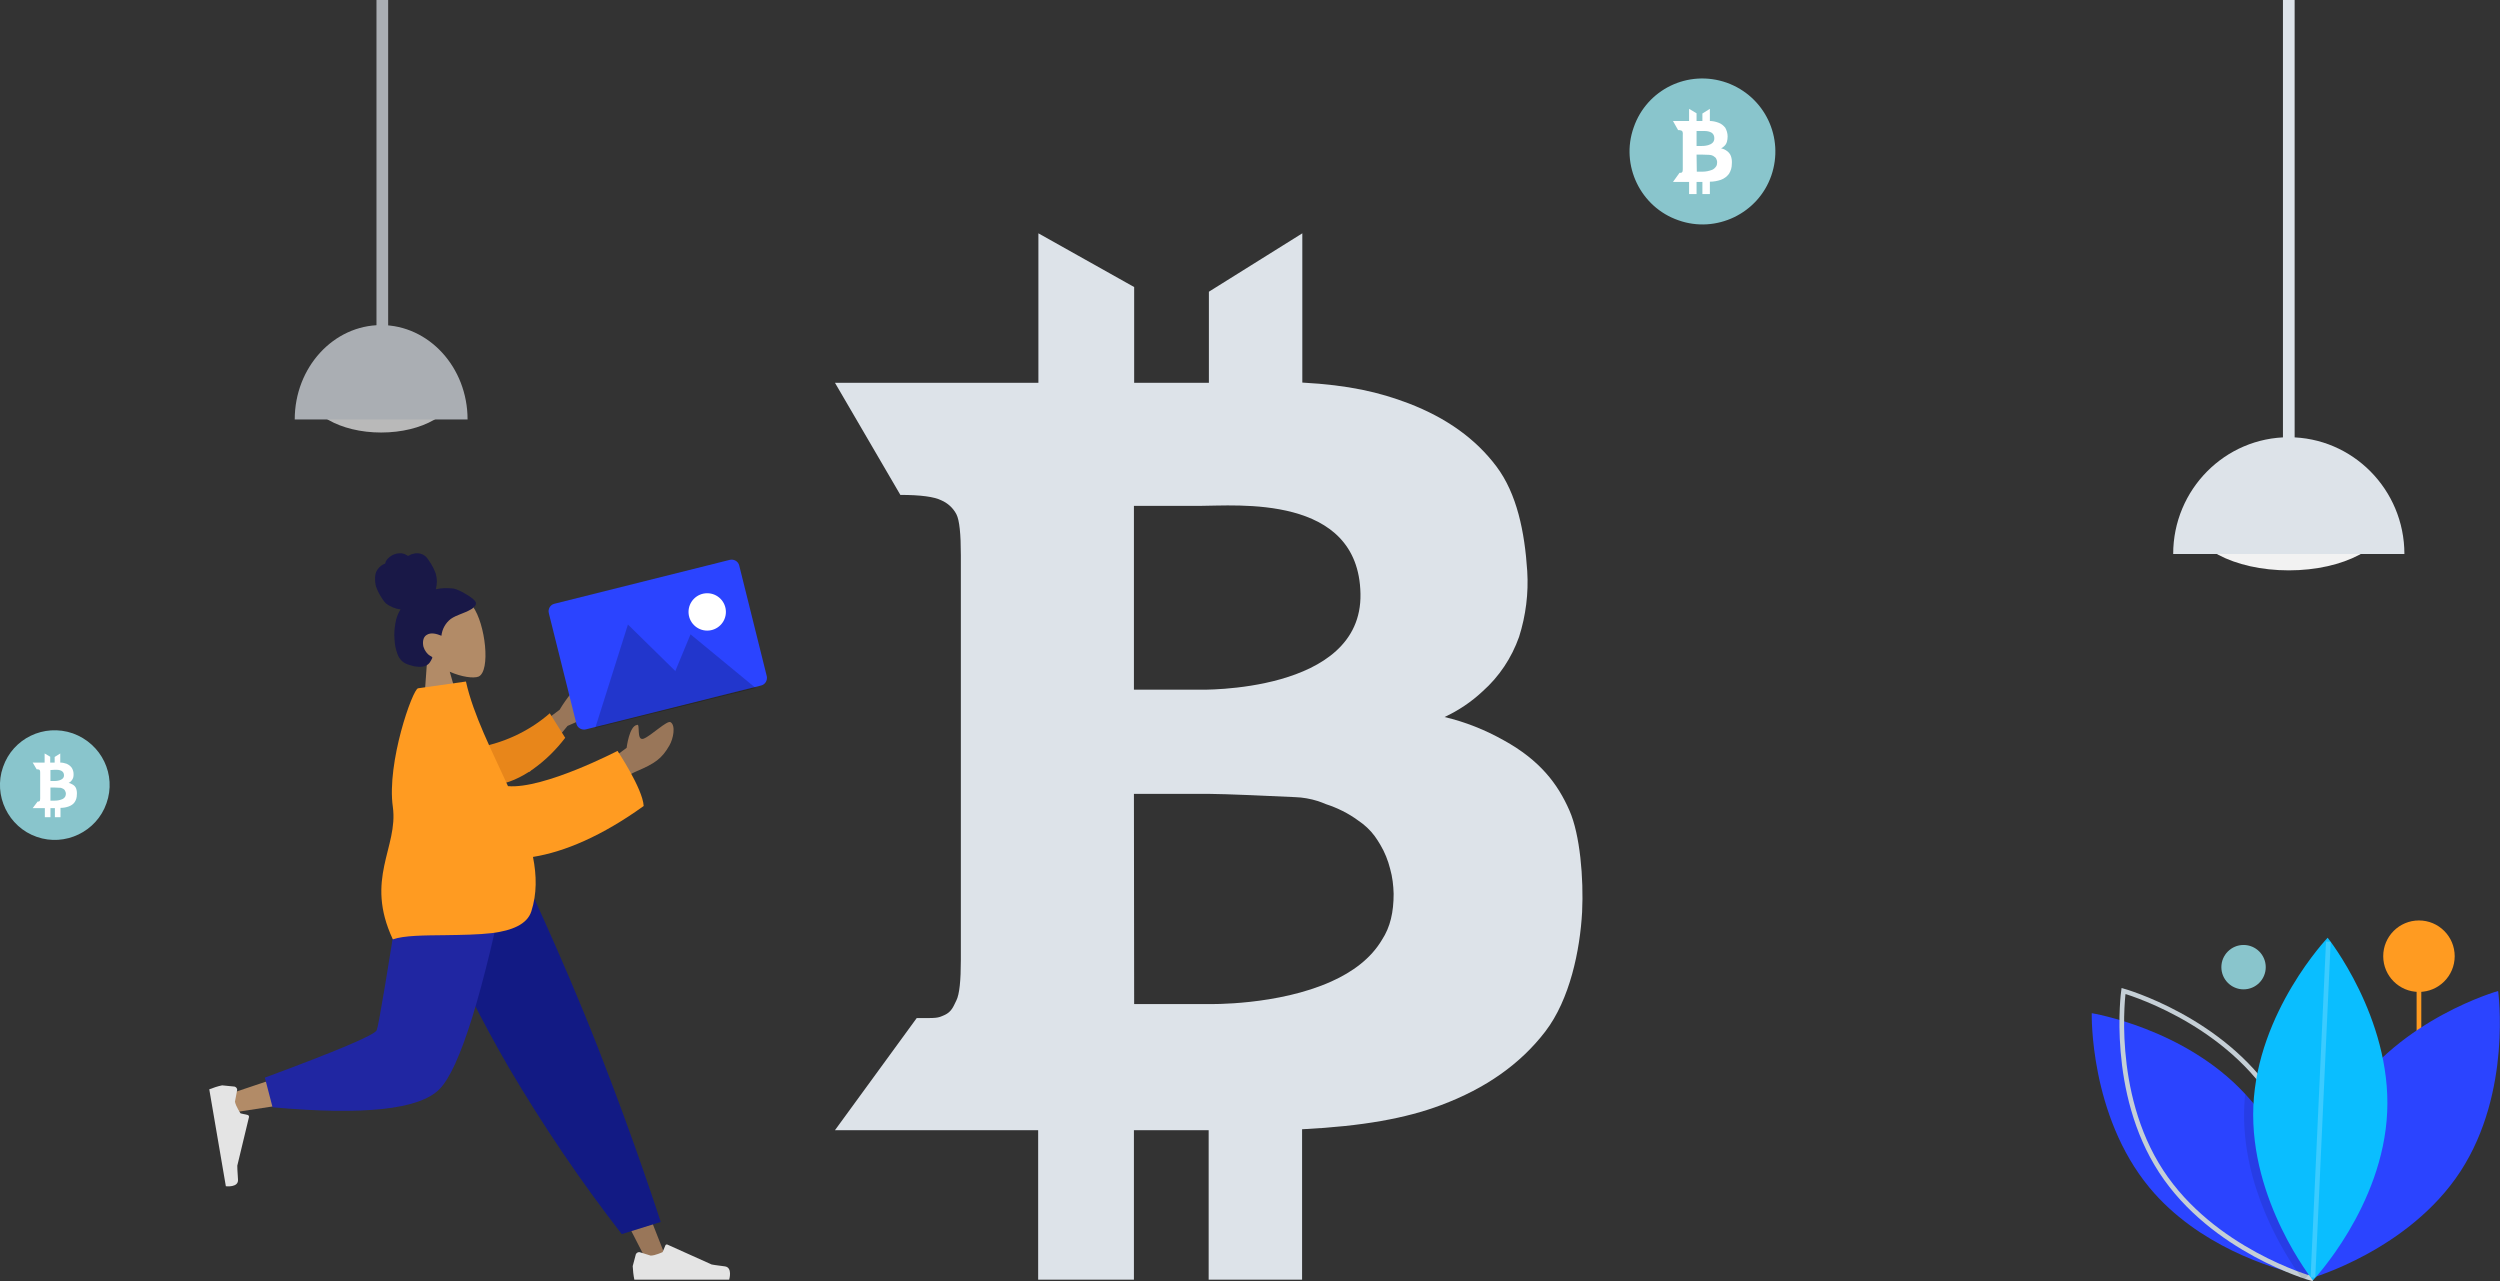 <?xml version="1.0" encoding="utf-8"?>
<!-- Generator: Adobe Illustrator 23.0.3, SVG Export Plug-In . SVG Version: 6.00 Build 0)  -->
<svg xmlns="http://www.w3.org/2000/svg" xmlns:xlink="http://www.w3.org/1999/xlink" x="0px" y="0px"
	 viewBox="0 0 1070.4 548.5" style="enable-background:new 0 0 1070.4 548.5;" xml:space="preserve">
<rect x="0" y="0" width="1070.4" height="548.5" fill="#333333" stroke="none"/>
<style type="text/css">
	.digital-currency-0{fill:#F2F2F2;}
	.digital-currency-1{fill:#DDE3E9;}
	.digital-currency-2{opacity:0.7;}
	.digital-currency-3{fill:#89C5CC;}
	.digital-currency-4{fill:#FFFFFF;enable-background:new    ;}
	.digital-currency-5{fill:none;stroke:#FF9B21;stroke-width:2;stroke-miterlimit:10;}
	.digital-currency-6{fill:#FF9B21;}
	.digital-currency-7{fill:#2B44FF;}
	.digital-currency-8{fill:none;stroke:#C5CFD6;stroke-width:2;stroke-miterlimit:10;}
	.digital-currency-9{opacity:0.1;enable-background:new    ;}
	.digital-currency-10{fill:#0ABEFF;}
	.digital-currency-11{opacity:0.2;fill:none;stroke:#FFFFFF;stroke-width:2;stroke-miterlimit:10;}
	.digital-currency-12{fill:#B28B67;}
	.digital-currency-13{fill:#191847;}
	.digital-currency-14{fill:#997659;}
	.digital-currency-15{fill:#E4E4E4;}
	.digital-currency-16{fill:#121A84;}
	.digital-currency-17{fill:#2026A2;}
	.digital-currency-18{fill:#E8861A;}
	.digital-currency-19{fill:#C5CFD6;}
	.digital-currency-20{opacity:0.2;}
	.digital-currency-21{fill:#FFFFFF;}
</style>
<g id="Hanging_Lamp" transform="translate(35.569)">
	<g id="Light" transform="translate(0 187.208)">
		<ellipse id="Hanging_Lamp_Light" class="digital-currency-0" cx="944.4" cy="34.5" rx="42.5" ry="22.5"/>
		<path id="Hanging_Lamp-2" class="digital-currency-1" d="M993.9,50c0-27.6-22.2-50-49.5-50c-27.3,0-49.5,22.4-49.5,50"/>
	</g>
	<rect id="Wire" x="941.9" class="digital-currency-1" width="5" height="194.5"/>
</g>
<g id="Hanging_Lamp-3" transform="translate(161.794)" class="digital-currency-2">
	<g id="Light-2" transform="translate(0 139.188)">
		<ellipse id="Hanging_Lamp_Light-2" class="digital-currency-0" cx="1.4" cy="27.8" rx="31.8" ry="18.2"/>
		<path id="Hanging_Lamp-4" class="digital-currency-1" d="M38.4,40.4C38.4,18.1,21.8,0,1.4,0s-37,18.1-37,40.4"/>
	</g>
	<rect id="Wire-2" x="-0.6" class="digital-currency-1" width="5" height="162.2"/>
</g>
<path class="digital-currency-1" d="M672,347.1c-5-11.5-12.7-21.6-28.1-30.1c-8-4.5-16.5-7.9-25.4-10c6-2.8,11.5-6.5,16.3-11
	c7.1-6.3,12.4-14.3,15.6-23.3c2.9-9.1,4.1-18.7,3.5-28.2c-1.1-16.8-4.4-33.1-13.2-44.8s-21.2-20.7-37.6-27
	c-12.6-4.8-25.5-7.8-45.5-8.9V99.9l-40,25v39h-32v-41l-41-23v64h-87.1l28,48c8.7,0,14.5,0.8,17.5,2.3c2.8,1.2,5.1,3.3,6.5,6
	c1.3,2.5,1.9,8.4,1.9,17.5v173.2c0,9-0.6,14.8-1.9,17.4s-2,4.9-5.1,6.3s-3.2,1.3-11.8,1.3h-0.1l-35,48h87v64h41v-64h32v64h40v-64.4
	c26-1.3,44.5-4.7,59.4-10.3c19.3-7.2,34.1-17.7,44.7-31.5s14.9-34.9,15.8-51.2C678.1,376,676.5,357.3,672,347.1z M485.5,217.9
	L485.5,217.9l0-1.3h28c15.7,0,68.2-5.2,69,37.6c0.9,42.8-69,41.1-69,41.1h-28v-3.3h0V217.9z M485.5,339.9h32c6.5,0,28.9,1,37,1.4
	c3.3,0.1,6.6,0.7,9.8,1.7c1.2,0.4,2.2,0.8,3.4,1.3c4.9,1.6,9.6,3.9,13.8,7c2.7,1.8,5.2,4.1,7.1,6.7c0.9,1.2,1.6,2.4,2.4,3.7
	c1.9,3.2,3.3,6.7,4.2,10.3c1,3.5,1.4,7.1,1.5,10.7c0,7.8-1.4,14.2-5,19.7c-4.8,8.1-12.7,13.8-21.6,17.8c-23,10.4-52.5,9.7-52.5,9.7
	h-32L485.5,339.9z"/>
<g>
	<path id="appDevelopment_132_" class="digital-currency-3" d="M758.4,75.2c-5.6,16.2-23.6,24.9-39.8,19.1c-16.2-5.6-24.9-23.6-19.1-39.8
		c5.6-16.2,23.3-24.9,39.8-19.1C755.7,41.3,764,59,758.4,75.2z"/>
	<path class="digital-currency-4" d="M741.1,66.8c-0.4-1.1-1.2-1.9-2.2-2.5c-0.6-0.4-1.3-0.6-2-0.8c0.5-0.2,0.9-0.5,1.3-0.9c0.6-0.5,1-1.2,1.2-1.9
		c0.2-0.7,0.3-1.5,0.3-2.3c0-1.3-0.4-2.6-1-3.7c-0.8-1-1.8-1.8-3-2.2c-1.1-0.4-2.4-0.7-3.6-0.7v-5.2l-3.2,2v3.2h-2.5v-3.3l-3.2-1.9
		v5.2h-6.9l2.2,3.9c0.5,0,0.9,0,1.4,0.2c0.2,0.1,0.4,0.3,0.5,0.5c0.1,0.5,0.2,0.9,0.1,1.4V72c0,0.5,0,1-0.1,1.4
		c-0.1,0.2-0.2,0.4-0.4,0.5s-0.3,0.1-0.9,0.1h0l-2.8,3.9h6.9v5.2h3.2v-5.2h2.5v5.2h3.2v-5.3c1.6,0,3.2-0.3,4.7-0.8
		c1.4-0.5,2.6-1.4,3.5-2.6c0.8-1.3,1.2-2.7,1.2-4.2C741.6,69.1,741.5,67.9,741.1,66.8z M726.4,56.2L726.4,56.2l0-0.1h2.2
		c1.2,0,5.4-0.4,5.4,3.1c0.1,3.5-5.4,3.3-5.4,3.3h-2.2v-0.3h0V56.2z M726.4,66.2h2.5c0.5,0,2.3,0.1,2.9,0.1c0.3,0,0.5,0.1,0.8,0.1
		c0.1,0,0.2,0.1,0.3,0.1c0.4,0.1,0.8,0.3,1.1,0.6c0.2,0.1,0.4,0.3,0.6,0.5c0.2,0.3,0.4,0.7,0.5,1.1c0.1,0.3,0.1,0.6,0.1,0.9
		c0,0.6-0.1,1.1-0.4,1.6c-0.4,0.6-1,1.2-1.7,1.5c-1.3,0.5-2.7,0.8-4.1,0.8h-2.5L726.4,66.2z"/>
</g>
<g>
	<path id="appDevelopment_1_" class="digital-currency-3" d="M45.6,343.9c-4.2,12.2-17.8,18.7-29.9,14.4C3.6,354.1-3,340.6,1.3,328.4
		c4.2-12.2,17.5-18.7,29.9-14.4C43.6,318.5,49.9,331.8,45.6,343.9z"/>
	<path class="digital-currency-4" d="M32.6,337.6c-0.3-0.8-0.9-1.4-1.7-1.8c-0.5-0.3-1-0.5-1.5-0.6c0.4-0.2,0.7-0.4,1-0.7c0.4-0.4,0.7-0.9,0.9-1.4
		c0.2-0.6,0.2-1.1,0.2-1.7c0-1-0.3-1.9-0.8-2.7c-0.6-0.8-1.3-1.3-2.2-1.7c-0.9-0.3-1.8-0.5-2.7-0.5v-3.9l-2.4,1.5v2.4h-1.9v-2.5
		l-2.4-1.4v3.9H14l1.7,2.9c0.4,0,0.7,0,1,0.1c0.2,0.1,0.3,0.2,0.4,0.4c0.1,0.3,0.1,0.7,0.1,1.1v10.6c0,0.4,0,0.7-0.1,1.1
		c-0.1,0.2-0.1,0.3-0.3,0.4c-0.2,0.1-0.2,0.1-0.7,0.1h0L14,346h5.2v3.9h2.4V346h1.9v3.9h2.4v-4c1.2,0,2.4-0.2,3.5-0.6
		c1.1-0.4,2-1,2.6-1.9c0.6-0.9,0.9-2,0.9-3.1C33,339.4,32.9,338.5,32.6,337.6z M21.6,329.7L21.6,329.7L21.6,329.7l1.7-0.1
		c0.9,0,4-0.3,4.1,2.3c0.1,2.6-4.1,2.5-4.1,2.5h-1.7v-0.2h0V329.7z M21.6,337.2h1.9c0.4,0,1.7,0.1,2.2,0.1c0.2,0,0.4,0,0.6,0.1
		c0.1,0,0.1,0.1,0.2,0.1c0.3,0.1,0.6,0.2,0.8,0.4c0.2,0.1,0.3,0.3,0.4,0.4c0.2,0.3,0.3,0.6,0.4,0.9c0.1,0.2,0.1,0.4,0.1,0.7
		c0,0.4-0.1,0.8-0.3,1.2c-0.3,0.5-0.8,0.9-1.3,1.1c-1,0.4-2,0.6-3.1,0.6h-1.9L21.6,337.2z"/>
</g>
<g>
	<circle class="digital-currency-3" cx="960.6" cy="414.1" r="9.5"/>
	<line class="digital-currency-5" x1="1035.7" y1="517.8" x2="1035.7" y2="409.4"/>
	<circle class="digital-currency-6" cx="1035.7" cy="409.4" r="15.3"/>
	<path class="digital-currency-7" d="M1005.5,470.1c-22.1,34-16.1,77.2-16.1,77.2s42-11.9,64.1-45.8c22.1-34,16.1-77.2,16.1-77.2
		S1027.6,436.1,1005.5,470.1z"/>
	<path class="digital-currency-7" d="M989.3,546.8c0,0-0.5-0.1-1.5-0.3c-0.8-0.2-1.9-0.4-3.2-0.7c-11.9-2.8-43.5-12.3-64.2-37.2
		c-25.9-31.2-24.8-74.8-24.8-74.8s39.6,6.4,65.6,34.5c1.1,1.2,2.2,2.5,3.3,3.7c22.5,27.2,24.6,63.7,24.8,72.7
		C989.3,546.1,989.3,546.8,989.3,546.8z"/>
	<path class="digital-currency-8" d="M973.3,470.1c22.1,34,16.1,77.2,16.1,77.2s-42-11.9-64.1-45.8s-16.1-77.2-16.1-77.2S951.2,436.1,973.3,470.1z"
		/>
	<path class="digital-currency-9" d="M989.3,544.8c-0.6,0.7-1.1,1.3-1.5,1.8c-0.9,1.1-1.5,1.6-1.5,1.6s-0.6-0.8-1.7-2.3c-6-8.3-25.2-38-23.7-72.2
		c0.1-1.8,0.2-3.6,0.4-5.3c1.1,1.2,2.2,2.5,3.3,3.7C987,499.2,989.1,535.7,989.3,544.8z"/>
	<path class="digital-currency-10" d="M1022.1,476.1c-1.8,40.5-31.8,72.1-31.8,72.1s-27.2-34.1-25.5-74.6s31.8-72.1,31.8-72.1
		S1023.9,435.6,1022.1,476.1z"/>
	<line class="digital-currency-11" x1="990.3" y1="547" x2="996.9" y2="403.2"/>
</g>
<g>
	<g id="Head" transform="translate(48.06 27.507)">
		<path id="Head-2" class="digital-currency-12" d="M132.8,283.4l2.1-29.4c-4-3.5-7-8.1-7.4-13.6c-1.1-16,21.5-15.6,26.9-8.2
			c5.4,7.4,7.7,27.7,2.4,30c-2.1,0.8-7.1,0.2-12.3-2.1l6,20.9L132.8,283.4z"/>
	</g>
	<path id="hair" class="digital-currency-13" d="M194.2,252c-2.5-0.3-5-0.3-7.6,0.3c0.6-2.2,0.6-4.5,0-6.6c-0.7-2-1.7-3.9-2.9-5.6
		c-0.5-0.8-1.1-1.6-1.9-2.2c-0.8-0.6-1.8-0.9-2.7-1c-1-0.1-1.9,0.1-2.9,0.4c-0.4,0.2-0.8,0.4-1.2,0.6c-0.4,0.2-0.7-0.1-1-0.3
		c-0.9-0.5-1.9-0.8-2.9-0.7c-1.1,0-2.1,0.3-3.1,0.8c-0.9,0.5-1.8,1.2-2.4,2c-0.3,0.4-0.5,0.8-0.6,1.3c-0.1,0.2-0.1,0.3-0.3,0.4
		c-0.2,0.1-0.3,0.1-0.5,0.2c-1.6,0.8-2.9,2.3-3.4,4c-0.3,1.5-0.3,3.1,0,4.7c0.3,1.9,2.8,6.6,4.6,8.2c1.8,1.3,3.9,2.2,6.1,2.4
		c-1.1,1.8-1.9,3.8-2.2,5.9c-0.4,2.3-0.6,4.5-0.4,6.8c0.1,2.2,0.5,4.4,1.3,6.5c0.7,1.9,2,3.4,3.9,4.2c0.8,0.3,1.7,0.6,2.6,0.8
		c0.8,0.3,1.8,0.3,2.6,0.4c1.7,0.1,3.5-0.3,4.6-1.7c0.4-0.6,0.8-1.2,1.1-1.9c0.1-0.3,0.2-0.3,0-0.6c-0.3-0.2-0.5-0.3-0.8-0.5
		c-1.4-0.8-2.4-2.3-2.9-3.9c-0.4-1.7-0.3-4,1.3-5c1.9-1.3,4.4-0.5,6.4,0.3c0.3-2.9,1.8-5.5,4-7.2c2.6-1.8,5.8-2.4,8.5-4
		c0.8-0.4,1.3-0.9,1.9-1.6c0.3-0.3,0.4-0.7,0.4-1.1c0-0.4-0.3-0.8-0.6-1.2C202,255.7,196.8,252.5,194.2,252z"/>
	<path id="Leg_1_" class="digital-currency-14" d="M183.6,369.8l53.6,92.7l40.2,78.4h8.7l-67.3-171.1H183.6z"/>
	<path id="shoe" class="digital-currency-15" d="M274.1,536.2c-0.8-0.3-1.6,0.2-1.9,0.9v0.1l-1.3,4.9c0.1,1.9,0.3,3.9,0.7,5.8h40.6
		c0,0,1.6-5.3-1.9-5.7s-5.6-0.8-5.6-0.8l-18.9-8.5c-0.3-0.2-0.8,0-0.9,0.3l0,0l-1.2,2.9c0,0-3.2,1.5-5.1,1.5L274.1,536.2z"/>
	<path id="Pant" class="digital-currency-16" d="M266.2,528.4l16.7-5.2c0,0-10.9-33.9-26.9-74.7s-34.2-78.7-34.2-78.7h-47.1c0,0,20.3,48,43.1,87.2
		C232.4,481.8,248.5,505.6,266.2,528.4z"/>
	<path id="Leg-2_1_" class="digital-currency-12" d="M180.1,369.8c-5,32.6-14.8,74.2-15.7,75.6c-0.6,0.8-22.7,8.5-66.3,23l1.9,7.9
		c52-7.7,79.3-13.8,82.1-18.1c4.2-6.4,25.2-57.1,33.2-88.4H180.1L180.1,369.8z"/>
	<path id="Pant-2" class="digital-currency-17" d="M113.4,461.4l3.3,12.7c38.9,3.5,62.7,1,71.4-7.7s18.8-40.9,30-96.8h-44.9
		c-7.1,45.8-11.1,69.6-11.9,71.5C160.3,443.2,144.4,449.9,113.4,461.4z"/>
	<path id="shoe-2" class="digital-currency-15" d="M101.5,466.9c0.2-0.8-0.4-1.6-1.3-1.7c0,0,0,0-0.1,0l-5-0.5c-1.9,0.4-3.7,1-5.5,1.7l7.1,41.5
		c0,0,5.5,0.7,5.2-2.9c-0.3-3.5-0.3-5.9-0.3-5.9l5-20.8c0.1-0.4-0.2-0.8-0.5-0.9l0,0l-3.1-0.7c0,0-2-2.9-2.4-5L101.5,466.9z"/>
	<path id="Skin" class="digital-currency-14" d="M257.9,327.9l10.4-7.7c0,0,1.1-9.3,4.4-9.8c0.8-0.5,0.7,1.3,0.8,3c0.1,1.7,0.4,3.4,2,2.9
		c3.1-1.1,10.1-8,11.6-7.1c2.3,1.4,1.2,7.1-0.5,10c-3.2,5.6-6.2,7.7-14,11c-6.1,2.6-12.6,8.9-12.6,8.9L257.9,327.9z M215.9,321.6
		l23.7-17.7c3-5,6.7-9.6,10.9-13.5c1.2-0.7,3.4-1.3,1.8,2.6c-1.5,4-3,8.2-1.8,9.2c0.5,0.4,1.3,0.3,2.1,0.2c1-0.2,2.2-0.3,3,0.6
		c1,1.1-3.2,3.8-12.6,7.8l-16.2,19.7L215.9,321.6z"/>
	<path id="Sleeve" class="digital-currency-18" d="M203,320.3c11.9-1.8,23.2-6.9,32.4-14.9l6.6,10.5c-7.6,10-19,18.9-29.9,20.2
		C203.4,337,197.6,327.3,203,320.3z"/>
	<path id="Clothes" class="digital-currency-6" d="M190.8,400.4c-9.2,0.1-17.8,0.1-22.6,1.8c-12.2-26,2.4-39.3,0-56.7c-2.7-19,8.5-50.5,10.8-50.8
		l20.5-2.9c3.2,14.4,11.1,29.6,18,44.8c15.4,1.3,46.9-15.1,46.9-15.1s10.8,16.2,11.2,23.6c-17.8,12.8-33.8,19.6-47.4,21.8
		c1.6,8,1.7,15.8-0.7,23.3c-1.8,5.6-8.3,8.2-16.7,9.3C204.8,400.2,197.6,400.3,190.8,400.4z"/>
	<path id="Fill_35" class="digital-currency-19" d="M286,293L286,293L286,293"/>
	<path id="Fill_37" class="digital-currency-19" d="M286,293L286,293L286,293"/>
	<path id="Fill_39" class="digital-currency-19" d="M286.1,292.9C286.1,292.9,286,292.9,286.1,292.9L286.1,292.9C286,293.2,286,293,286.1,292.9"/>
	<path id="Fill_41" class="digital-currency-19" d="M286,292.9L286,292.9C286,293,286,292.9,286,292.9"/>
	<path id="Fill_43" class="digital-currency-19" d="M286,293"/>
	<path id="Fill_45" class="digital-currency-19" d="M286,293L286,293"/>
	<path id="Fill_47" class="digital-currency-19" d="M286,293C286,293,286.1,292.9,286,293"/>
	<path id="Fill_49" class="digital-currency-19" d="M286,293L286,293L286,293"/>
	<path id="Photo_Background" class="digital-currency-7" d="M237.4,258.5l75.1-18.8c1.8-0.4,3.6,0.7,4,2.4l11.8,47.4c0.4,1.8-0.7,3.6-2.4,4
		l-75.1,18.8c-1.8,0.4-3.6-0.7-4-2.4L235,262.6C234.5,260.8,235.6,258.9,237.4,258.5z"/>
	<g id="icons8-night_landscape" transform="translate(9.058 20.093)" class="digital-currency-20">
		<path id="Mountains" d="M259.8,247.3l-14,44.3l47.1-11.8L259.8,247.3z"/>
		<path id="Mountains-2" d="M286.6,251.5l-13.8,33.3l41.7-10.3L286.6,251.5z"/>
	</g>
	<circle id="Sun" class="digital-currency-21" cx="302.8" cy="262" r="8"/>
</g>
</svg>
